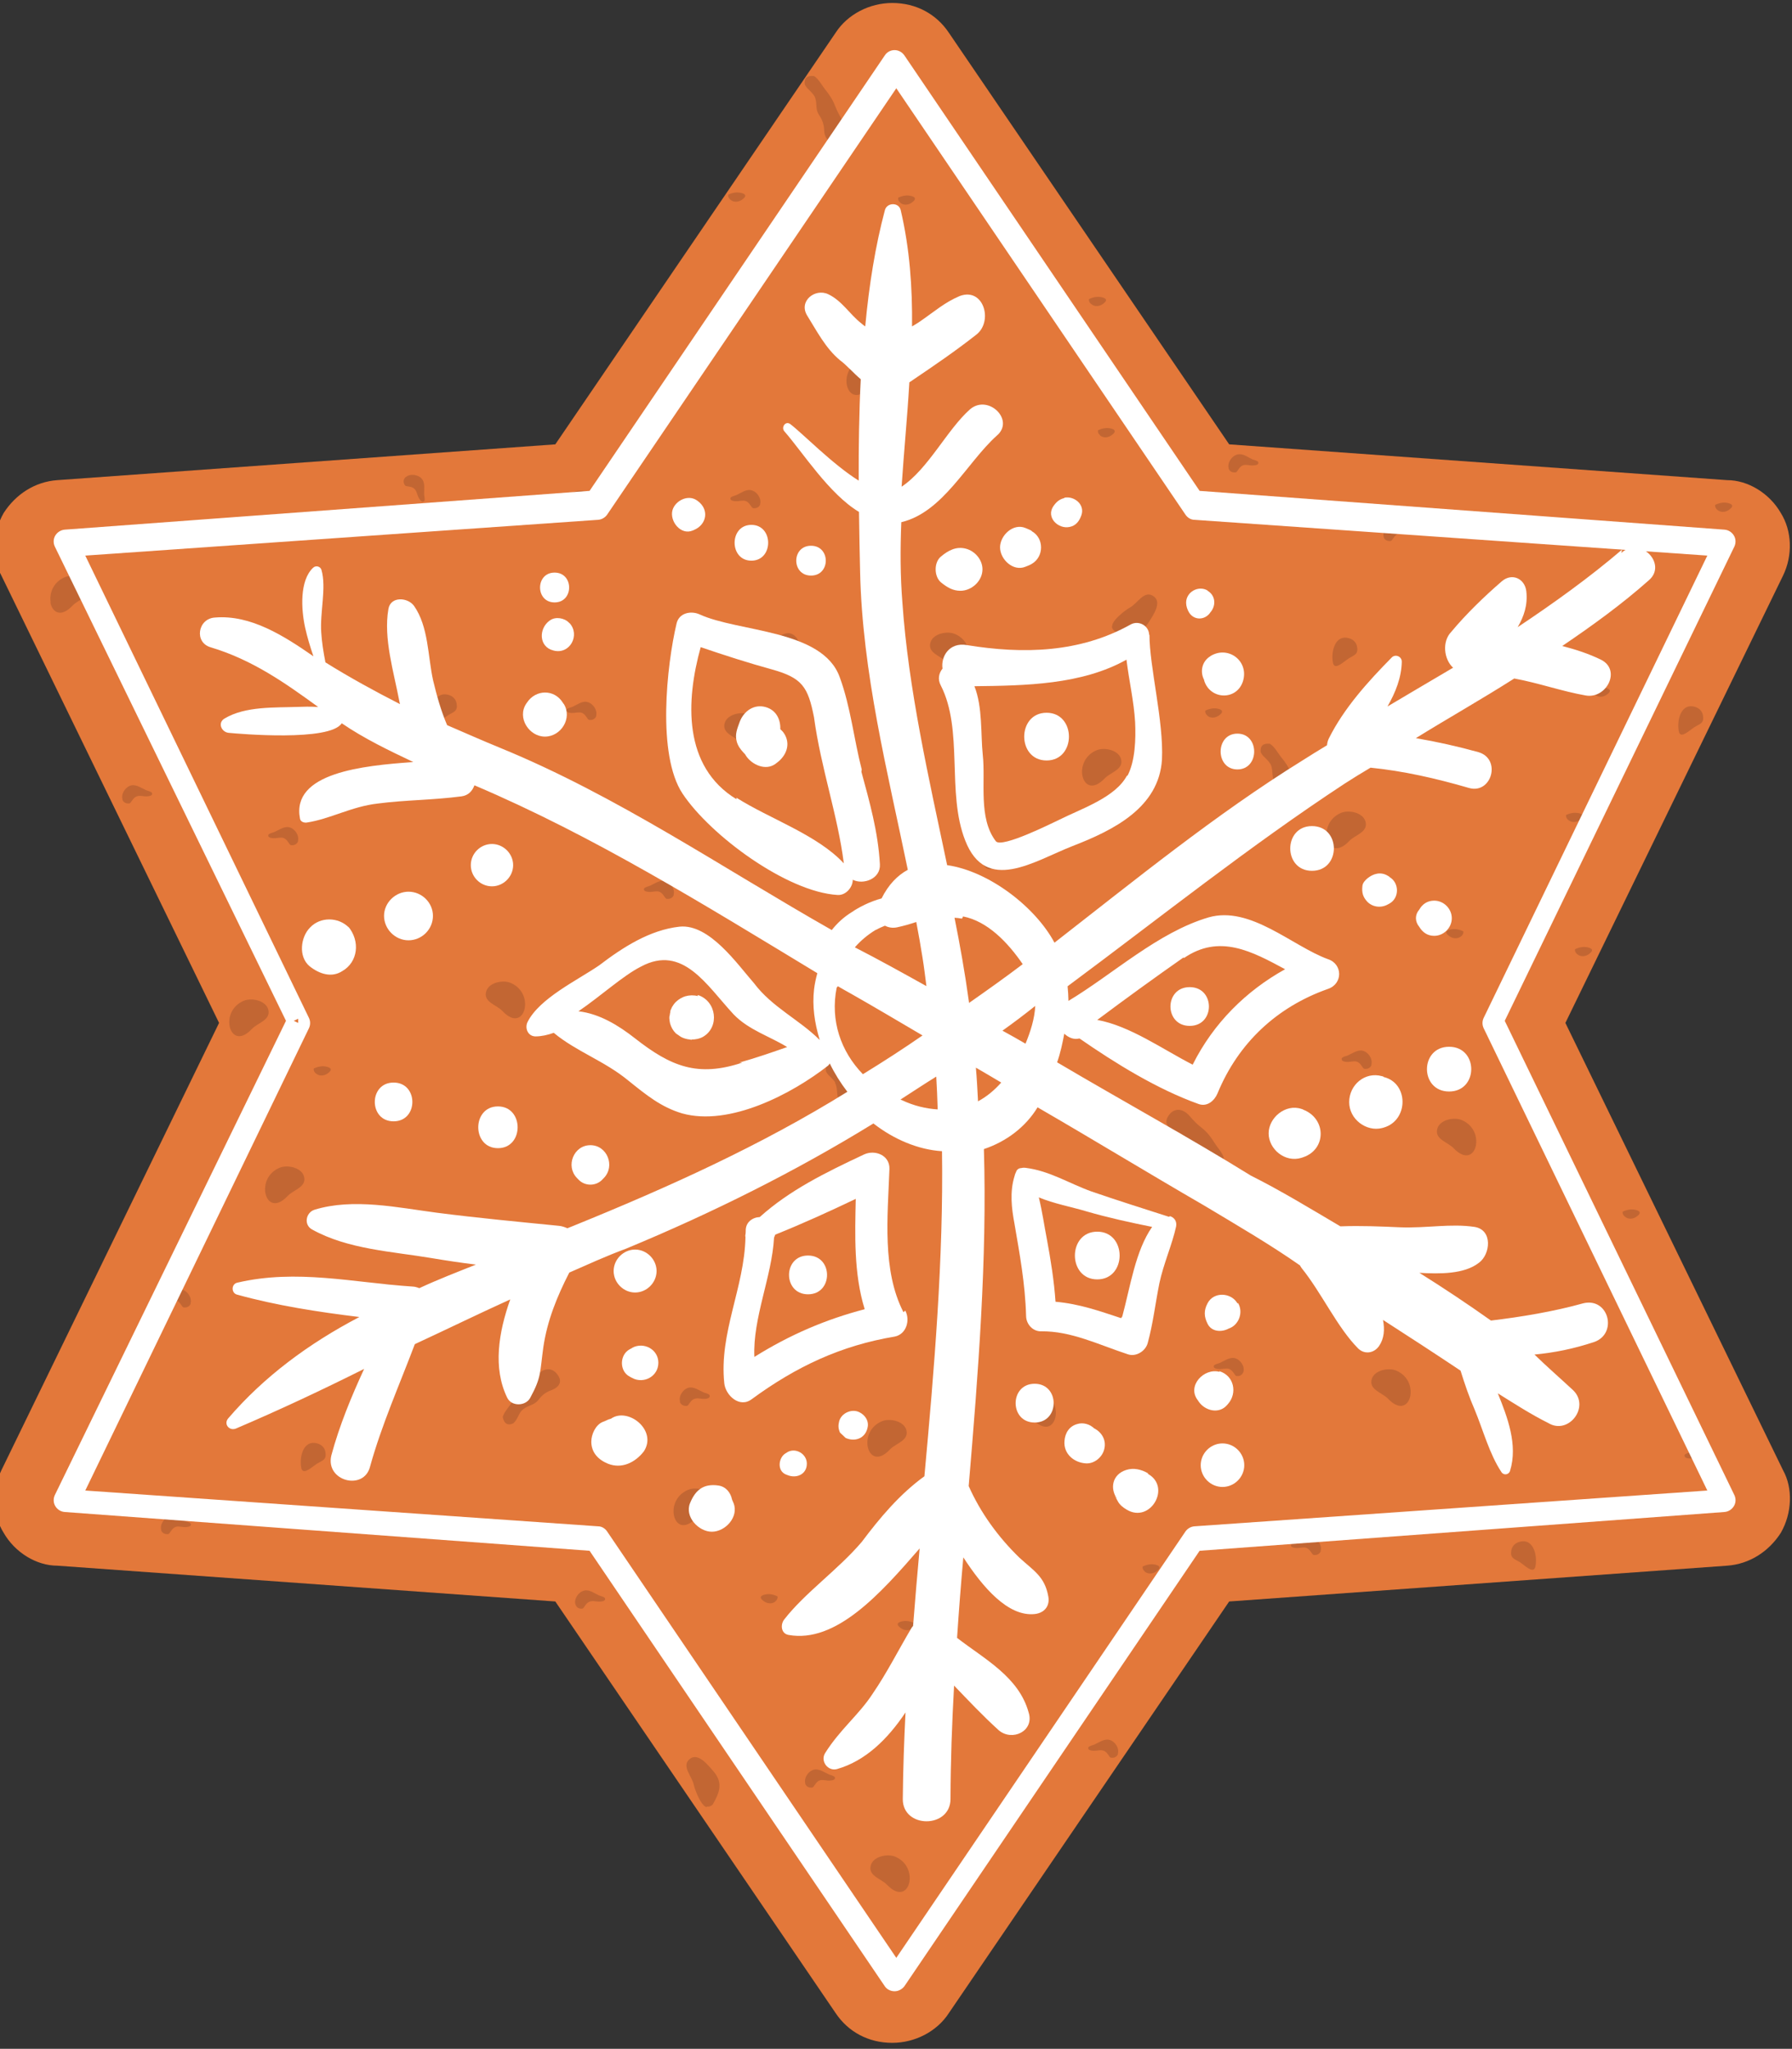 <svg width="601pt" height="687pt" version="1.2" viewBox="0 0 601 687" xmlns="http://www.w3.org/2000/svg"><rect x="0" y="0" width="601" height="687" fill="#333333" stroke="none"/><defs><clipPath id="a"><path d="m104 62h602v687h-602z"/></clipPath></defs><g transform="translate(-105 -62)"><g clip-path="url(#a)"><path d="m630 405 73-150c3.3-6.8 3-15-0.76-21-3.8-6.6-11-11-18-11l-167-12-94-138c-4.2-6.3-11-10-19-10-7.6 0-15 3.8-19 10l-94 138-167 12c-7.6 0.53-14 4.8-18 11-3.8 6.6-4.1 15-0.77 21l73 150-73 150c-3.3 6.8-3 15 0.77 21 3.8 6.6 11 11 18 11l167 12 94 138c4.2 6.3 11 10 19 10 7.6 0 15-3.8 19-10l94-138 167-12c7.6-0.54 14-4.8 18-11 3.8-6.6 4.1-15 0.76-21l-73-150" style="fill:#e3783a"/></g><path d="m206 554c-0.64-3.8 0.92-9.3 5.4-8 1.7 0.48 2.7 1.7 2.8 3.4 0.26 2.5-1.7 2.4-3.6 3.9-1.9 1.4-4.2 3.3-4.6 0.72" style="fill:#c26633"/><path d="m159 575c0.23 0.76 0.84 1.3 1.7 1.4 0.93 0.11 1-0.078 1.5-0.82 0.68-1 1.4-1.8 2.7-1.7 0.8 0.02 1.6 0.23 2.4 0.18 0.66-0.043 2-0.18 1.7-1.1-0.16-0.51-1.6-0.77-2-0.96-1.5-0.67-3.3-2-5-1.6-1.9 0.45-3.5 2.8-2.9 4.7" style="fill:#c26633"/><path d="m385 425c1.2 2.1 0.25 4.3 1.6 6.4 1.1 1.6 1.8 3.1 1.8 5.1 0.051 2 0.86 4.4 3.6 3.9 3.7-0.67 4.5-3.8 2.7-6.7-0.99-1.7-1.9-3.3-2.5-5.1-0.84-2.3-2-4-3.5-5.9-1.1-1.4-2.1-3.4-3.6-4.3-2.3-0.24-3.3 0.68-3.1 2.8 0.31 0.6 0.69 1.2 1.2 1.6 0.66 0.71 1.5 1.4 2 2.3" style="fill:#c26633"/><path d="m342 668c-1.9-0.47-4-5.9-4.3-7.5-0.57-2.8-4-6-1.7-8.4 2.9-2.9 6.4 1.7 8.4 4 3.3 3.9 1.7 7.4-0.38 11 0 0-0.9 0.92-2 0.65" style="fill:#c26633"/><path d="m331 570c-0.52-2.9 0.74-6.7 4.7-8.4 2.5-1.1 7.2-0.23 8.2 2.7 1.2 3.7-3.4 4.6-5.4 6.7-4 4.2-6.9 2.3-7.5-1" style="fill:#c26633"/><path d="m312 476c-0.52-2.9 0.74-6.7 4.7-8.4 2.5-1.1 7.2-0.23 8.2 2.7 1.2 3.7-3.4 4.6-5.4 6.7-3.9 4.2-6.9 2.3-7.5-1" style="fill:#c26633"/><path d="m396 547c-0.5-2.9 0.75-6.7 4.7-8.4 2.5-1.1 7.2-0.23 8.2 2.7 1.2 3.7-3.4 4.6-5.4 6.7-4 4.3-6.9 2.3-7.5-1" style="fill:#c26633"/><path d="m298 600c0.23 0.76 0.86 1.3 1.6 1.4 0.94 0.098 1-0.078 1.5-0.83 0.66-1 1.4-1.7 2.7-1.7 0.79 8e-3 1.6 0.23 2.4 0.17 0.68-0.035 2-0.17 1.7-1.1-0.18-0.52-1.6-0.78-2-0.97-1.5-0.67-3.3-2.1-5-1.6-1.9 0.42-3.5 2.8-2.9 4.7" style="fill:#c26633"/><path d="m363 472c0.23 0.77 0.86 1.3 1.7 1.4 0.91 0.094 1-0.078 1.5-0.82 0.66-1 1.4-1.8 2.7-1.7 0.79 0.016 1.6 0.24 2.4 0.19 0.68-0.043 2-0.19 1.7-1.2-0.18-0.5-1.6-0.77-2-0.96-1.5-0.68-3.3-2-5-1.6-1.9 0.43-3.5 2.8-2.9 4.7" style="fill:#c26633"/><path d="m333 532c0.22 0.77 0.84 1.3 1.7 1.4 0.93 0.11 1-0.066 1.5-0.81 0.67-1 1.4-1.7 2.7-1.7 0.79 0.016 1.6 0.23 2.4 0.18 0.67-0.043 2-0.18 1.7-1.2-0.17-0.52-1.6-0.76-2-0.96-1.5-0.67-3.3-2-5-1.6-1.9 0.43-3.5 2.8-2.9 4.7" style="fill:#c26633"/><path d="m375 660c0.24 0.76 0.86 1.3 1.7 1.4 0.92 0.11 1-0.078 1.5-0.82 0.67-1 1.4-1.8 2.7-1.7 0.79 0.02 1.6 0.24 2.4 0.18 0.68-0.043 2-0.18 1.7-1.1-0.17-0.51-1.6-0.77-2-0.97-1.5-0.67-3.3-2-5-1.6-1.9 0.45-3.5 2.8-2.9 4.7" style="fill:#c26633"/><path d="m280 535c1.6-1.8 4-1.6 5.5-3.5 1.2-1.6 2.4-2.6 4.3-3.3 1.9-0.66 3.9-2.2 2.6-4.6-1.8-3.3-5-3.1-7.3-0.46-1.3 1.5-2.5 2.8-4.1 4-1.9 1.5-3.1 3.1-4.4 5.2-0.96 1.5-2.5 3.1-3 4.8 0.48 2.3 1.7 3 3.6 2.1 0.48-0.48 0.89-1 1.2-1.6 0.48-0.84 0.89-1.9 1.5-2.6" style="fill:#c26633"/><path d="m182 406c-0.52-2.9 0.74-6.7 4.7-8.4 2.5-1.1 7.2-0.24 8.2 2.7 1.2 3.7-3.4 4.6-5.4 6.7-4 4.3-6.9 2.3-7.5-1" style="fill:#c26633"/><path d="m122 264c-0.52-2.9 0.74-6.7 4.6-8.4 2.5-1.1 7.2-0.23 8.2 2.7 1.2 3.7-3.4 4.6-5.4 6.7-4 4.3-6.9 2.3-7.5-1" style="fill:#c26633"/><path d="m146 330c0.22 0.77 0.86 1.3 1.7 1.4 0.91 0.11 1-0.078 1.5-0.84 0.67-1 1.4-1.7 2.7-1.7 0.79 0.016 1.6 0.23 2.4 0.17 0.66-0.051 2-0.18 1.7-1.1-0.17-0.52-1.6-0.77-2-0.97-1.5-0.67-3.3-2-5-1.6-1.9 0.44-3.5 2.8-2.9 4.7" style="fill:#c26633"/><path d="m365 599c0.65-0.53 0.87-1.1 0.77-1.7-1.3-0.65-2.8-0.96-4.1-0.64-0.45 0.098-1.3 0.28-1.5 0.81-0.17 0.6 0.66 1.2 1.1 1.5 1.1 0.79 2.7 0.94 3.8 0.027" style="fill:#c26633"/><path d="m531 318c1.2 2.1 0.23 4.3 1.6 6.4 1.1 1.6 1.8 3.1 1.8 5.1 0.051 2 0.86 4.4 3.6 3.9 3.7-0.66 4.5-3.8 2.7-6.7-1-1.7-1.9-3.3-2.6-5.1-0.83-2.3-2-4-3.5-5.8-1.1-1.4-2.1-3.4-3.7-4.4-2.3-0.23-3.3 0.68-3.1 2.8 0.32 0.6 0.69 1.2 1.2 1.6 0.66 0.72 1.5 1.4 2 2.3" style="fill:#c26633"/><path d="m459 405c-0.12-2 4.5-5.5 6-6.3 2.5-1.4 4.6-5.6 7.5-4 3.6 1.9 0.26 6.6-1.4 9.2-2.7 4.2-6.5 3.8-11 2.9 0 0-1.1-0.58-1.2-1.7" style="fill:#c26633"/><path d="m363 377c-0.65-3.8 0.9-9.3 5.3-8 1.7 0.49 2.7 1.7 2.8 3.4 0.25 2.5-1.7 2.4-3.6 3.9-1.9 1.4-4.2 3.4-4.6 0.73" style="fill:#c26633"/><path d="m552 284c-0.64-3.8 0.91-9.3 5.4-8 1.7 0.48 2.7 1.7 2.8 3.4 0.25 2.4-1.7 2.4-3.6 3.9-1.9 1.4-4.2 3.4-4.6 0.72" style="fill:#c26633"/><path d="m468 322c-0.52-2.8 0.74-6.7 4.7-8.4 2.5-1.1 7.2-0.22 8.2 2.7 1.2 3.7-3.4 4.6-5.4 6.7-4 4.2-6.9 2.3-7.5-1" style="fill:#c26633"/><path d="m194 462c-0.5-2.9 0.75-6.7 4.7-8.4 2.5-1.1 7.2-0.23 8.2 2.7 1.2 3.7-3.4 4.6-5.4 6.7-4 4.3-6.9 2.3-7.5-1" style="fill:#c26633"/><path d="m435 352c0.23 0.77 0.86 1.3 1.7 1.4 0.92 0.1 1-0.07 1.5-0.81 0.66-1 1.4-1.8 2.7-1.7 0.8 0.02 1.6 0.23 2.4 0.18 0.68-0.043 2-0.18 1.7-1.1-0.18-0.52-1.6-0.77-2-0.96-1.5-0.67-3.3-2-5-1.6-1.9 0.42-3.5 2.8-2.9 4.7" style="fill:#c26633"/><path d="m512 412c0.23 0.76 0.86 1.3 1.7 1.4 0.93 0.11 1-0.07 1.5-0.82 0.66-1 1.4-1.8 2.7-1.7 0.79 0.016 1.6 0.23 2.4 0.18 0.68-0.035 2-0.18 1.7-1.1-0.17-0.51-1.6-0.77-2-0.96-1.5-0.68-3.3-2.1-5-1.6-1.9 0.43-3.5 2.8-2.9 4.7" style="fill:#c26633"/><path d="m503 351c0.64-0.53 0.86-1.1 0.78-1.7-1.3-0.65-2.8-0.95-4.2-0.65-0.44 0.11-1.3 0.3-1.5 0.82-0.16 0.59 0.67 1.2 1.1 1.5 1.1 0.79 2.7 0.94 3.8 0.016" style="fill:#c26633"/><path d="m595 376c0.64-0.54 0.86-1.1 0.78-1.7-1.3-0.64-2.8-0.94-4.2-0.64-0.43 0.098-1.3 0.28-1.5 0.81-0.16 0.6 0.67 1.2 1.1 1.5 1.1 0.79 2.7 0.93 3.8 0.02" style="fill:#c26633"/><path d="m411 608c0.64-0.52 0.86-1.1 0.78-1.7-1.3-0.64-2.8-0.94-4.2-0.64-0.44 0.11-1.3 0.3-1.5 0.82-0.15 0.59 0.68 1.2 1.1 1.5 1.1 0.8 2.7 0.94 3.8 0.02" style="fill:#c26633"/><path d="m680 552c-0.23 0.77-0.86 1.3-1.7 1.4-0.93 0.098-1-0.078-1.5-0.82-0.68-1-1.4-1.8-2.7-1.7-0.8 0.016-1.6 0.23-2.4 0.19-0.66-0.055-2-0.19-1.7-1.2 0.17-0.5 1.6-0.76 2-0.96 1.5-0.67 3.3-2 5-1.6 1.9 0.44 3.5 2.8 2.9 4.7" style="fill:#c26633"/><path d="m616 527c-2.2 0.18-3-3.2-0.73-3.8 0.93-0.24 2.4-0.26 3 0.59 0.82 1.1-0.11 2.2-1.1 2.8-0.43 0.24-0.84 0.37-1.2 0.39" style="fill:#c26633"/><path d="m620 587c0.64-3.8-0.9-9.3-5.4-8-1.7 0.49-2.7 1.7-2.8 3.4-0.23 2.5 1.7 2.4 3.6 3.9 1.9 1.5 4.2 3.4 4.6 0.72" style="fill:#c26633"/><path d="m578 530c0.52-2.9-0.75-6.7-4.7-8.4-2.5-1.1-7.2-0.23-8.2 2.7-1.2 3.7 3.4 4.6 5.4 6.7 4 4.2 6.9 2.3 7.5-1" style="fill:#c26633"/><path d="m459 537c0.52-2.9-0.74-6.7-4.7-8.4-2.5-1.1-7.2-0.22-8.2 2.7-1.2 3.7 3.4 4.6 5.4 6.7 4 4.2 6.9 2.3 7.5-1" style="fill:#c26633"/><path d="m548 582c-0.24 0.77-0.86 1.3-1.7 1.4-0.91 0.11-1-0.07-1.5-0.81-0.68-1-1.4-1.8-2.7-1.7-0.79 0.023-1.6 0.23-2.4 0.18-0.66-0.047-2-0.18-1.7-1.1 0.17-0.52 1.6-0.77 2-0.96 1.5-0.68 3.3-2 5-1.6 1.9 0.43 3.5 2.8 2.9 4.7" style="fill:#c26633"/><path d="m522 522c-0.23 0.76-0.85 1.3-1.6 1.4-0.94 0.11-1-0.07-1.5-0.81-0.67-1-1.4-1.8-2.7-1.7-0.79 0.016-1.6 0.23-2.4 0.17-0.67-0.035-2-0.17-1.7-1.1 0.18-0.52 1.6-0.76 2-0.95 1.5-0.68 3.3-2 5-1.6 1.9 0.43 3.5 2.8 2.9 4.7" style="fill:#c26633"/><path d="m480 650c-0.22 0.77-0.85 1.3-1.7 1.4-0.93 0.086-1-0.086-1.5-0.83-0.66-1-1.4-1.7-2.7-1.7-0.79 0.02-1.6 0.23-2.4 0.18-0.66-0.035-2-0.18-1.7-1.1 0.16-0.5 1.6-0.75 2-0.96 1.5-0.68 3.3-2 5-1.6 1.9 0.42 3.5 2.8 2.9 4.7" style="fill:#c26633"/><path d="m509 448c-1.6-1.8-4-1.6-5.5-3.5-1.2-1.6-2.4-2.6-4.3-3.3-1.9-0.65-3.9-2.2-2.6-4.6 1.8-3.3 5-3.1 7.3-0.46 1.3 1.5 2.5 2.8 4.1 4 1.9 1.5 3.1 3.1 4.4 5.2 0.94 1.5 2.5 3.1 3 4.8-0.49 2.3-1.7 3-3.6 2.1-0.47-0.47-0.88-1-1.2-1.6-0.48-0.84-0.89-1.9-1.5-2.6" style="fill:#c26633"/><path d="m489 589c-0.65-0.52-0.88-1.1-0.79-1.7 1.3-0.66 2.8-0.96 4.2-0.66 0.43 0.11 1.3 0.3 1.4 0.83 0.16 0.59-0.66 1.2-1.1 1.5-1.1 0.79-2.7 0.93-3.8 0.016" style="fill:#c26633"/><path d="m410 693c0.5-2.9-0.75-6.7-4.7-8.4-2.5-1.1-7.2-0.23-8.2 2.7-1.2 3.7 3.4 4.6 5.4 6.7 4 4.2 6.9 2.3 7.5-1" style="fill:#c26633"/><path d="m444 597c-0.66-0.54-0.87-1.1-0.77-1.7 1.3-0.65 2.8-0.95 4.2-0.65 0.45 0.094 1.3 0.29 1.5 0.82 0.16 0.59-0.66 1.2-1.1 1.5-1.1 0.79-2.7 0.93-3.8 0.027" style="fill:#c26633"/><path d="m361 310c0.52-2.9-0.74-6.7-4.7-8.4-2.5-1.1-7.2-0.23-8.2 2.7-1.2 3.7 3.4 4.6 5.4 6.7 3.9 4.2 6.9 2.3 7.5-1" style="fill:#c26633"/><path d="m281 400c0.51-2.9-0.74-6.7-4.7-8.4-2.5-1.1-7.2-0.23-8.2 2.7-1.2 3.7 3.4 4.6 5.4 6.7 4 4.3 6.9 2.3 7.5-1" style="fill:#c26633"/><path d="m331 362c-0.23 0.77-0.85 1.3-1.7 1.4-0.92 0.11-1-0.07-1.5-0.81-0.66-1-1.4-1.8-2.7-1.7-0.79 0.027-1.6 0.23-2.4 0.18-0.68-0.043-2-0.18-1.7-1.1 0.18-0.52 1.6-0.77 2-0.97 1.5-0.67 3.3-2 5-1.6 1.9 0.43 3.5 2.8 2.9 4.7" style="fill:#c26633"/><path d="m250 303c-0.64-3.8 0.91-9.3 5.4-8 1.7 0.48 2.7 1.7 2.8 3.4 0.25 2.5-1.7 2.4-3.6 3.9-1.9 1.4-4.2 3.4-4.6 0.71" style="fill:#c26633"/><path d="m205 344c-0.23 0.76-0.86 1.3-1.7 1.4-0.93 0.1-1-0.078-1.5-0.82-0.67-1-1.4-1.8-2.7-1.7-0.79 0.02-1.6 0.22-2.4 0.18-0.68-0.035-2-0.18-1.7-1.1 0.16-0.51 1.6-0.77 2-0.96 1.5-0.67 3.3-2 5-1.6 1.9 0.43 3.5 2.8 2.9 4.7" style="fill:#c26633"/><path d="m305 302c-0.22 0.77-0.85 1.3-1.7 1.4-0.91 0.1-1-0.07-1.5-0.81-0.66-1-1.4-1.8-2.7-1.7-0.79 0.02-1.6 0.22-2.4 0.18-0.66-0.035-2-0.18-1.7-1.1 0.18-0.52 1.6-0.77 2-0.96 1.5-0.67 3.3-2.1 5-1.6 1.9 0.42 3.5 2.8 2.9 4.7" style="fill:#c26633"/><path d="m169 499c-0.22 0.76-0.85 1.3-1.7 1.4-0.93 0.11-1-0.07-1.5-0.81-0.67-1-1.4-1.8-2.7-1.7-0.79 0.02-1.6 0.23-2.4 0.18-0.66-0.035-2-0.18-1.7-1.1 0.17-0.52 1.6-0.77 2-0.96 1.5-0.67 3.3-2 5-1.6 1.9 0.43 3.5 2.8 2.9 4.7" style="fill:#c26633"/><path d="m269 355c-0.64-0.52-0.86-1.1-0.77-1.7 1.3-0.65 2.8-0.94 4.1-0.64 0.45 0.098 1.3 0.28 1.5 0.82 0.16 0.59-0.67 1.2-1.1 1.5-1.1 0.8-2.7 0.93-3.8 0.027" style="fill:#c26633"/><path d="m211 422c-0.65-0.52-0.87-1.1-0.78-1.7 1.3-0.64 2.8-0.95 4.2-0.64 0.44 0.11 1.3 0.29 1.5 0.82 0.17 0.59-0.66 1.2-1.1 1.5-1.1 0.79-2.7 0.94-3.8 0.02" style="fill:#c26633"/><path d="m232 495c-0.64-0.51-0.86-1.1-0.78-1.7 1.3-0.64 2.8-0.95 4.2-0.64 0.44 0.094 1.3 0.28 1.5 0.83 0.16 0.58-0.68 1.2-1.1 1.5-1.1 0.79-2.7 0.93-3.8 0.016" style="fill:#c26633"/><path d="m550 343c-0.52-2.9 0.74-6.7 4.7-8.4 2.5-1.1 7.2-0.25 8.2 2.7 1.2 3.7-3.4 4.6-5.4 6.7-3.9 4.2-6.9 2.3-7.5-1" style="fill:#c26633"/><path d="m600 446c0.51-2.9-0.75-6.7-4.7-8.4-2.5-1.1-7.2-0.24-8.2 2.7-1.2 3.7 3.4 4.6 5.4 6.7 4 4.2 6.9 2.3 7.5-1" style="fill:#c26633"/><path d="m668 307c-0.64-3.8 0.9-9.3 5.4-8 1.7 0.48 2.7 1.7 2.8 3.4 0.25 2.5-1.7 2.4-3.6 3.9-1.9 1.4-4.2 3.4-4.6 0.72" style="fill:#c26633"/><path d="m565 419c-0.22 0.76-0.85 1.3-1.7 1.4-0.92 0.1-1-0.07-1.5-0.81-0.66-1-1.4-1.8-2.7-1.7-0.79 0.023-1.6 0.23-2.4 0.19-0.67-0.043-2-0.19-1.7-1.2 0.17-0.52 1.6-0.76 2-0.96 1.5-0.67 3.3-2 5-1.6 1.9 0.43 3.5 2.8 2.9 4.7" style="fill:#c26633"/><path d="m478 272c-0.11-2 4.5-5.5 6-6.3 2.5-1.4 4.6-5.6 7.5-4 3.6 1.9 0.27 6.6-1.4 9.2-2.8 4.2-6.6 3.8-11 2.9 0 0-1.1-0.58-1.2-1.7" style="fill:#c26633"/><path d="m517 219c0.23 0.77 0.85 1.3 1.7 1.4 0.93 0.11 1-0.07 1.5-0.81 0.66-1 1.4-1.8 2.7-1.7 0.79 0.027 1.6 0.24 2.4 0.18 0.68-0.043 2-0.18 1.7-1.1-0.17-0.52-1.6-0.76-2-0.96-1.5-0.68-3.2-2.1-5-1.6-1.9 0.43-3.5 2.8-2.9 4.7" style="fill:#c26633"/><path d="m569 242c0.22 0.77 0.85 1.3 1.7 1.4 0.92 0.11 1-0.07 1.5-0.81 0.66-1 1.4-1.8 2.7-1.7 0.79 0.016 1.6 0.23 2.4 0.18 0.67-0.043 2-0.18 1.7-1.1-0.17-0.52-1.6-0.77-2-0.97-1.5-0.67-3.3-2-5-1.6-1.9 0.42-3.5 2.8-2.9 4.7" style="fill:#c26633"/><path d="m373 279c-0.23 0.77-0.86 1.3-1.7 1.4-0.93 0.1-1-0.07-1.5-0.83-0.66-1-1.4-1.7-2.7-1.7-0.79 0.016-1.6 0.22-2.4 0.18-0.68-0.043-2-0.18-1.7-1.1 0.18-0.52 1.6-0.77 2-0.96 1.5-0.67 3.3-2 5-1.6 1.9 0.44 3.5 2.8 2.9 4.7" style="fill:#c26633"/><path d="m634 382c-0.64-0.52-0.86-1.1-0.78-1.7 1.3-0.65 2.8-0.96 4.2-0.65 0.43 0.11 1.3 0.3 1.5 0.82 0.16 0.59-0.68 1.2-1.1 1.5-1.1 0.79-2.7 0.95-3.8 0.016" style="fill:#c26633"/><path d="m681 233c-0.64-0.52-0.86-1.1-0.78-1.7 1.3-0.65 2.8-0.96 4.2-0.65 0.45 0.11 1.3 0.3 1.5 0.83 0.16 0.59-0.68 1.2-1.1 1.5-1.1 0.79-2.7 0.95-3.8 0.027" style="fill:#c26633"/><path d="m567 304c-0.65-0.52-0.86-1.1-0.77-1.7 1.3-0.66 2.8-0.95 4.1-0.64 0.45 0.094 1.3 0.29 1.5 0.83 0.16 0.58-0.67 1.2-1.1 1.5-1.1 0.79-2.7 0.93-3.8 0.023" style="fill:#c26633"/><path d="m650 470c-0.66-0.51-0.88-1.1-0.79-1.7 1.3-0.64 2.8-0.94 4.2-0.64 0.45 0.11 1.3 0.3 1.5 0.83 0.16 0.59-0.65 1.2-1.1 1.5-1.1 0.79-2.7 0.94-3.8 0.016" style="fill:#c26633"/><path d="m631 337c-0.66-0.52-0.87-1.1-0.79-1.7 1.3-0.64 2.8-0.94 4.2-0.64 0.45 0.094 1.3 0.29 1.5 0.82 0.16 0.59-0.67 1.2-1.1 1.5-1.1 0.78-2.7 0.93-3.8 0.02" style="fill:#c26633"/><path d="m510 302c-0.65-0.53-0.86-1.1-0.78-1.7 1.3-0.66 2.8-0.95 4.2-0.66 0.44 0.11 1.3 0.3 1.4 0.83 0.16 0.59-0.66 1.2-1.1 1.5-1.1 0.79-2.7 0.94-3.8 0.027" style="fill:#c26633"/><path d="m640 295c-0.66-0.53-0.86-1.1-0.79-1.7 1.3-0.65 2.8-0.95 4.2-0.65 0.45 0.11 1.3 0.3 1.5 0.82 0.16 0.6-0.66 1.2-1.1 1.5-1.1 0.8-2.7 0.95-3.8 0.027" style="fill:#c26633"/><path d="m378 94c1.3 2.1 0.25 4.3 1.6 6.4 1.1 1.6 1.7 3.1 1.8 5.1 0.043 2 0.87 4.4 3.6 3.9 3.7-0.66 4.5-3.8 2.7-6.7-0.98-1.7-1.9-3.3-2.6-5.1-0.84-2.3-2-3.9-3.5-5.8-1.1-1.4-2.1-3.4-3.6-4.3-2.3-0.24-3.4 0.68-3.1 2.8 0.3 0.6 0.69 1.2 1.2 1.6 0.65 0.72 1.5 1.4 2 2.3" style="fill:#c26633"/><path d="m342 178c0.65-0.53 0.86-1.1 0.78-1.7-1.3-0.65-2.8-0.96-4.2-0.64-0.45 0.098-1.3 0.3-1.5 0.83-0.16 0.59 0.67 1.2 1.1 1.5 1.1 0.79 2.7 0.93 3.8 0.027" style="fill:#c26633"/><path d="m302 229c0.66-0.53 0.88-1.1 0.79-1.7-1.3-0.66-2.8-0.95-4.2-0.66-0.45 0.098-1.3 0.29-1.5 0.83-0.16 0.59 0.68 1.2 1.1 1.5 1.1 0.77 2.7 0.92 3.8 0.016" style="fill:#c26633"/><path d="m389 191c-0.52-2.8 0.74-6.7 4.7-8.4 2.5-1.1 7.2-0.24 8.2 2.7 1.2 3.7-3.4 4.6-5.4 6.7-4 4.3-6.9 2.3-7.5-1" style="fill:#c26633"/><path d="m430 283c0.5-2.8-0.75-6.7-4.7-8.4-2.5-1.1-7.2-0.23-8.2 2.7-1.2 3.7 3.4 4.6 5.4 6.7 4 4.2 6.9 2.3 7.5-1" style="fill:#c26633"/><path d="m241 222c-0.58 0.55-0.77 1.3-0.51 2.1 0.32 0.88 0.52 0.88 1.4 1 1.2 0.16 2.2 0.51 2.7 1.7 0.33 0.73 0.48 1.5 0.88 2.2 0.34 0.59 1.1 1.7 1.8 1 0.38-0.39-0.016-1.7-0.027-2.2-0.059-1.6 0.41-3.8-0.72-5.2-1.2-1.5-4.1-1.9-5.5-0.56" style="fill:#c26633"/><path d="m360 231c-0.23 0.77-0.86 1.3-1.7 1.4-0.92 0.1-1-0.07-1.5-0.82-0.68-1-1.4-1.8-2.7-1.7-0.8 0.02-1.6 0.23-2.4 0.18-0.66-0.043-2-0.18-1.7-1.1 0.17-0.5 1.6-0.76 2-0.96 1.5-0.67 3.3-2.1 5-1.6 1.9 0.43 3.5 2.8 2.9 4.7" style="fill:#c26633"/><path d="m474 208c-0.64-0.52-0.87-1.1-0.77-1.7 1.3-0.66 2.8-0.95 4.2-0.65 0.43 0.11 1.3 0.29 1.4 0.83 0.17 0.59-0.66 1.2-1.1 1.5-1.1 0.8-2.7 0.95-3.8 0.035" style="fill:#c26633"/><path d="m407 130c-0.64-0.52-0.86-1.1-0.77-1.7 1.3-0.64 2.8-0.94 4.1-0.64 0.45 0.098 1.3 0.28 1.5 0.82 0.16 0.6-0.67 1.2-1.1 1.5-1.1 0.79-2.7 0.93-3.8 0.02" style="fill:#c26633"/><path d="m471 164c-0.65-0.52-0.87-1.1-0.78-1.7 1.3-0.65 2.8-0.94 4.2-0.65 0.45 0.11 1.3 0.29 1.5 0.82 0.16 0.59-0.68 1.2-1.1 1.5-1.1 0.79-2.7 0.94-3.8 0.016" style="fill:#c26633"/><path d="m421 221c-0.66-0.52-0.88-1.1-0.79-1.7 1.3-0.64 2.8-0.94 4.2-0.64 0.45 0.1 1.3 0.29 1.5 0.82 0.16 0.6-0.66 1.2-1.1 1.5-1.1 0.78-2.7 0.93-3.8 8e-3" style="fill:#c26633"/><path d="m424 171c-0.64-0.52-0.86-1.1-0.78-1.7 1.3-0.65 2.8-0.96 4.2-0.65 0.45 0.11 1.3 0.29 1.5 0.82 0.16 0.59-0.66 1.2-1.1 1.5-1.1 0.79-2.7 0.95-3.8 0.02" style="fill:#c26633"/><path d="m350 129c-0.66-0.54-0.86-1.1-0.78-1.7 1.3-0.66 2.8-0.95 4.2-0.64 0.45 0.094 1.3 0.29 1.5 0.82 0.16 0.6-0.66 1.2-1.1 1.5-1.1 0.79-2.7 0.94-3.8 0.035" style="fill:#c26633"/><path d="m205 405 3.6-1.7-75-155 172-12c1.2-0.09 2.3-0.73 3-1.7l97-143 97 143c0.69 1 1.8 1.7 3 1.7l172 12-75 155c-0.54 1.1-0.54 2.4 0 3.5l75 155-172 12c-1.2 0.086-2.3 0.73-3 1.7l-97 143-97-143c-0.69-1-1.8-1.7-3-1.7l-172-12 75-155c0.54-1.1 0.54-2.4 0-3.5l-3.6 1.7-3.6-1.7-78 160c-0.57 1.2-0.52 2.6 0.13 3.7 0.65 1.1 1.8 1.9 3.2 2l176 13 99 146c0.73 1.1 2 1.7 3.3 1.7 1.3 0 2.5-0.66 3.3-1.7l99-146 176-13c1.3-0.094 2.5-0.84 3.2-2 0.66-1.1 0.71-2.5 0.13-3.7l-77-159 77-159c0.57-1.2 0.52-2.6-0.13-3.7-0.66-1.1-1.8-1.9-3.2-2l-176-13-99-146c-0.74-1.1-2-1.8-3.3-1.8-1.3 0-2.6 0.66-3.3 1.8l-99 146-176 13c-1.3 0.098-2.5 0.84-3.2 2-0.66 1.1-0.71 2.5-0.13 3.7l78 160 3.6-1.7-3.6-1.7 3.6 1.7" style="fill:#fff"/><path d="m309 538c-0.25 0.12-0.43 0.2-0.79 0.36-0.36 0.16-0.71 0.32-1.1 0.45-2.4 1-3.8 4.2-3.8 6.6 0 3.7 2.4 6.1 5.6 7.4 4.5 1.8 9-0.28 12-4.1 4.7-7.1-5.3-15-11-11" style="fill:#fff"/><path d="m317 514c-0.3 0.15-0.57 0.3-0.87 0.47-3.4 1.9-3.4 7.3 0 9.1 0.3 0.16 0.57 0.32 0.87 0.48 3.9 2.1 8.8-0.52 8.8-5.1 0-4.5-4.9-7.1-8.8-5" style="fill:#fff"/><path d="m318 481c-3.9 0-7.2 3.3-7.2 7.2 0 3.9 3.3 7.2 7.2 7.2 3.9 0 7.2-3.3 7.2-7.2 0-3.9-3.3-7.2-7.2-7.2" style="fill:#fff"/><path d="m303 446c-5.6 0-8.4 7-4.5 11l0.56 0.58c2.1 2.2 5.8 2.2 7.9 0l0.56-0.58c3.9-4 1.1-11-4.5-11" style="fill:#fff"/><path d="m272 433c-8.8 0-8.8 14 0 14 8.8 0 8.8-14 0-14" style="fill:#fff"/><path d="m237 425c-8.4 0-8.4 13 0 13 8.4 0 8.4-13 0-13" style="fill:#fff"/><path d="m222 373c-3.6-3.6-9.6-3.6-13 0-3.2 3.2-4 9.8-0.17 13 3.4 2.7 7.5 3.9 11 1.6 5.2-3 6.1-10 1.9-15" style="fill:#fff"/><path d="m242 361c-4.4 0-8.2 3.7-8.2 8.1 0 4.4 3.7 8.2 8.2 8.2 4.5 0 8.2-3.7 8.2-8.2 0-4.4-3.7-8.1-8.2-8.1" style="fill:#fff"/><path d="m270 345c-3.9 0-7.1 3.2-7.1 7.1 0 3.9 3.2 7.1 7.1 7.1 3.9 0 7.1-3.3 7.1-7.1 0-3.9-3.3-7.1-7.1-7.1" style="fill:#fff"/><path d="m294 298-0.26-0.41c-2.9-4.6-9.1-4.4-12 0l-0.28 0.41c-3.1 4.7 1 11 6.3 11 5.4 0 9.3-6.2 6.3-11" style="fill:#fff"/><path d="m296 271-0.18-0.2c-1.5-1.6-4.5-2.1-6.3-0.82l-0.22 0.14c-3.7 2.7-3.6 8.8 1.3 10 5.5 1.5 9.1-5.2 5.4-9.2" style="fill:#fff"/><path d="m291 254c-6.5 0-6.5 10 0 10 6.5 0 6.5-10 0-10" style="fill:#fff"/><path d="m339 230-0.27-0.21c-3-2.1-7.3 0.11-8.2 3.3-1 3.7 2.8 8.5 6.8 6.8l0.33-0.14c4.4-1.8 5.3-6.9 1.3-9.8" style="fill:#fff"/><path d="m357 238c-7.5 0-7.5 12 0 12 7.5 0 7.5-12 0-12" style="fill:#fff"/><path d="m377 245c-6.6 0-6.6 10 0 10 6.6 0 6.6-10 0-10" style="fill:#fff"/><path d="m429 246c-3.3-0.9-6 0.59-8.4 2.6-2.4 1.9-2.4 6.7 0 8.7 2 1.6 3.9 2.8 6.5 2.8 3.8 0 7.4-3.3 7.4-7.2 0-3.2-2.5-6.1-5.5-6.9" style="fill:#fff"/><path d="m451 240c-0.66-0.38-1.4-0.66-2.1-0.96-4.1-1.7-8.5 2.5-8.5 6.5 0 4 4.4 8.2 8.5 6.5 0.73-0.3 1.5-0.56 2.1-0.94 4.2-2.4 4.2-8.7 0-11" style="fill:#fff"/><path d="m462 229c-1.7 0.39-2.7 1.3-3.7 2.7-2.6 3.8 1.6 7.8 5.4 7 2.2-0.43 3.3-2 4-4 1.2-3.6-2.5-6.5-5.8-5.8" style="fill:#fff"/><path d="m510 260c-3.1-1.8-7.2 0.49-7.2 4.1 0.02 1.2 0.39 2.3 1 3.3 1.7 2.7 5.3 2.6 7.1 0l-0.98 0.84c2.9-2 3.3-6.3 0-8.2" style="fill:#fff"/><path d="m511 282c-2.9 1.7-3.6 5.2-2.2 7.9l0.094 0.43c2.1 6.4 11 6.6 13 0 2-6.8-5.1-12-11-8.3" style="fill:#fff"/><path d="m520 308c-7.5 0-7.5 12 0 12 7.5 0 7.5-12 0-12" style="fill:#fff"/><path d="m545 339c-9.7 0-9.7 15 0 15 9.8 0 9.8-15 0-15" style="fill:#fff"/><path d="m571 356-0.58-0.35c-2.3-1.4-4.8-0.76-6.8 0.87-0.79 0.68-1.6 1.5-1.7 2.6-0.24 2.2 0.18 3.7 1.7 5.3 1.8 1.8 4.6 2.1 6.8 0.87l0.58-0.31c3.4-1.9 3.3-7 0-8.9" style="fill:#fff"/><path d="m586 364c-2.3 0-4 1.2-5 3-1.5 1.7-1.5 4 0 5.8 1.1 1.8 2.7 3 5 3 3.2 0 5.9-2.7 5.9-5.9 0-3.2-2.7-5.9-5.9-5.9" style="fill:#fff"/><path d="m591 413c-9.9 0-9.9 15 0 15 9.9 0 9.9-15 0-15" style="fill:#fff"/><path d="m569 423-0.51-0.14c-5.7-1.6-11 2.9-11 8.7 0 5.8 5.8 10 11 8.7l0.51-0.14c8.5-2.4 8.5-15 0-17" style="fill:#fff"/><path d="m542 434-0.52-0.16c-5.3-1.8-11 2.9-11 8.2 0 5.3 5.5 9.9 11 8.2l0.52-0.18c7.9-2.6 7.9-13 0-16" style="fill:#fff"/><path d="m515 546c-4 0-7.3 3.3-7.3 7.3 0 4 3.3 7.3 7.3 7.3 4 0 7.3-3.3 7.3-7.3 0-4-3.3-7.3-7.3-7.3" style="fill:#fff"/><path d="m514 522c-5.2-1.4-11 4.7-7.3 9.5l0.31 0.46c2.1 3.1 6.8 4.3 9.5 1.2l0.33-0.38c3.2-3.6 2.1-9.5-2.9-11" style="fill:#fff"/><path d="m520 499c-2.2-3.7-8-3.9-10 0-1.3 2.4-1.2 4.5-0.043 6.8 1.3 2.8 4.7 3 7.1 1.7 3.4-1.1 5-5.4 3.2-8.5" style="fill:#fff"/><path d="m350 565v-0.043l-0.066-0.18 0.043 0.15 0.023 0.07" style="fill:#fff"/><path d="m351 566-0.2-0.5-0.2-0.46-8e-3 0.035-0.016-0.11c-0.65-1.5-0.67-1.6-0.043-0.15-0.53-2.3-2-4.3-4.6-4.7-5-0.71-7.7 1.5-9.5 5.9-1.9 4.6 2.9 9.6 7.3 9.6 4.5 0 9.1-4.9 7.3-9.6" style="fill:#fff"/><path d="m369 549-0.49 0.29c-2.4 1.4-3 5.8 0 7.1l0.49 0.19c3 1.3 6.6-0.12 6.6-3.8 0-3.3-3.8-5.5-6.6-3.8" style="fill:#fff"/><path d="m394 536-0.38-0.23c-2.6-1.7-6.5-0.051-7.2 2.9-0.34 1.4-0.27 2.4 0.3 3.7 0.64 0.59 1.3 1.2 1.9 1.8 2.9 1.3 6.2 0.33 7.2-2.9l0.11-0.41c0.55-1.9-0.37-3.8-2-4.9" style="fill:#fff"/><path d="m452 526c-8.5 0-8.5 13 0 13 8.5 0 8.5-13 0-13" style="fill:#fff"/><path d="m472 541c-1.5-1.5-3.8-2.1-5.7-1.5-2.7 0.73-4.1 3-4.3 5.7-0.35 4.3 3.2 7.3 7.3 7.5 2.7 0.11 5.3-2 6-4.6 0.86-3.1-0.7-5.7-3.2-7.1" style="fill:#fff"/><path d="m490 556c-2.3-1.3-4.8-1.9-7.3-1.1-4.7 1.5-5.5 6.2-3.1 9.6l-0.28-0.27c-1.2-1.9 0.22 0.45 0.59 1.2 0.63 1.2 1.8 2.1 3 2.8 7.9 4.7 15-7.6 7.1-12" style="fill:#fff"/><path d="m352 330c-18-11-17-33-12-51 7.9 2.7 16 5.3 24 7.5 10 2.8 12 5.8 14 16 2.3 17 8 33 10 49-8.9-9.6-25-15-36-22zm42-10c-2.6-10-3.7-21-7.4-31-5.8-16-34-15-47-21-2.9-1.3-6.9-0.48-7.7 3.1-3.3 14-6.6 44 2 57 9.3 14 35 33 52 34 2.7 0.2 5.1-2.5 5.1-5.1 3.6 1.8 9.4-0.35 9.1-5.2-0.61-11-3.5-21-6.2-31" style="fill:#fff"/><path d="m368 308c-0.36-0.62-0.86-1.1-1.3-1.5 0.11-3.3-1.4-6.4-4.9-7.4-3.9-1.1-7.3 1.3-8.7 4.9-0.82 2.3-1.7 4.2-1 6.7 0.39 1.4 1.2 2.5 2.2 3.6l0.48 0.5 0.098 0.11c0.086 0.14 0.22 0.33 0.39 0.63 2 2.9 6.5 5 9.8 2.6l0.49-0.38c3.1-2.3 4.7-6.1 2.5-9.7" style="fill:#fff"/><path d="m365 476c9.2-3.7 18-7.7 27-12-0.25 12-0.71 25 3 37-13 3.4-25 8.5-37 16-0.59-13 5.9-27 6.6-40zm43 26c-7.2-14-5.3-32-4.7-48 0.17-4.6-4.8-6.6-8.5-4.9-13 6.1-25 12-35 21-2.4 0.1-4.8 1.7-4.7 4.7 0 0.25-0.035 0.51-0.035 0.77-0.11 0.42-0.15 0.86-0.051 1.3-0.37 17-8.9 32-7.1 49 0.44 4 5.1 8.4 9.2 5.3 15-11 30-18 48-21 3.9-0.82 5.2-5.5 3.5-8.7" style="fill:#fff"/><path d="m481 504c-7.3-2.4-14-4.8-22-5.5-0.47-6.9-1.6-14-2.9-21-0.87-4.4-1.5-9.1-2.7-14 5 2.1 11 3.2 16 4.7 7.2 2.1 15 3.8 22 5.2-5.6 8-7.3 20-10 30zm16-34c-8.7-2.8-17-5.4-26-8.5-7.5-2.7-14-6.9-22-7.9-0.57-0.07-1.1-0.035-1.5 0.078-0.7 0-1.4 0.39-1.7 1.2l-0.086 0.23c-0.21 0.38-0.35 0.79-0.44 1.2-1.7 5.4-0.98 11-0.043 16 1.7 10 3.6 20 3.9 31 0.078 2.8 2.3 5.2 5.1 5.1 10-0.098 19 4.4 29 7.7 2.8 0.98 6-1.1 6.7-3.8 1.8-6.6 2.5-13 3.9-20 1.4-6.6 4.3-13 5.6-19 0.33-1.6-0.44-3-2-3.5" style="fill:#fff"/><path d="m449 412c-2.6-1.5-5.2-3-7.8-4.4 3.8-2.7 7.5-5.5 11-8.3-0.21 4.3-1.6 8.7-3.4 13zm-16 19c-0.21-3.8-0.39-7.5-0.71-11 2.9 1.7 5.7 3.3 8.5 5-2.4 2.7-5 4.8-7.8 6.3zm-26-0.3c3.9-2.5 7.8-5.1 12-7.7 0.23 3.6 0.35 7.2 0.48 11-3.9-0.23-8-1.2-12-3.1zm-21-38c1.5 0.85 2.9 1.7 4.4 2.5 8.1 4.6 16 9.3 24 14-6.5 4.5-13 8.7-20 13-7.4-7.6-11-18-8.8-29zm13-19c0.92-0.54 1.9-0.91 2.8-1.3 1.1 0.59 2.5 0.86 4 0.56 2.2-0.46 4.4-1.1 6.5-1.8 0.77 4.1 1.5 8.1 2.1 12 0.52 3.2 0.89 6.3 1.3 9.5-7.9-4.4-16-8.9-24-13 2-2.3 4.3-4.2 6.9-5.8zm29-4.4c8.2 1.6 15 8.7 20 16-5.8 4.4-12 8.8-18 13l-0.07-0.56c-1.3-9.5-3-19-4.8-28 0.82 0.055 1.6 0.12 2.5 0.3zm74 14c12-8.3 23-2.2 34 3.7-13 7.2-24 18-31 32-10-5.1-21-13-32-15 9.5-7.1 19-14 29-21zm-148 35c-15 5-24 1.3-36-8.1-5.6-4.4-12-8.3-19-9.1 7.5-5.1 15-12 21-15 14-7.5 22 6.3 31 16 5.1 5.3 12 7.3 18 11-5.2 1.8-10 3.5-16 5.2zm295-172c-11 9.4-23 18-35 26 2.1-3.6 3.4-7.4 2.9-12-0.49-4.3-4.8-6.3-8.2-3.4-5.9 5.1-12 11-17 17-3.1 3.2-2.5 9.1 0.63 12-7.4 4.4-15 8.8-22 13 2.7-4.7 4.7-9.7 4.8-15 0.035-1.8-2.2-2.7-3.4-1.4-8 8.1-16 17-21 27-0.42 0.79-0.6 1.6-0.68 2.4-2.8 1.7-5.6 3.4-8.4 5.2-29 18-56 40-83 61-6.4-12-22-24-36-26-6.1-29-13-59-15-88-0.73-9-0.73-18-0.37-27 14-3.3 22-20 32-29 6.2-5.2-2.8-14-8.9-8.9-7.8 6.9-14 20-23 26 0.79-12 1.9-23 2.6-35 0.47-0.3 0.95-0.6 1.4-0.94 7.1-4.8 14-9.5 21-15 5.8-4.4 2.6-16-5.5-13-5 2.1-8.5 5.2-13 8.3-0.95 0.69-2 1.3-3 1.9 0.13-13-0.75-26-3.8-39-0.63-2.7-4.6-2.6-5.3 0-3.2 12-5.3 25-6.6 39-0.48-0.37-0.98-0.7-1.4-1.1-3.9-3.1-6.4-7.5-11-9.7-4.4-2.1-10 2.3-7.1 7.1 3.3 5.3 6.2 11 11 15 2.3 1.7 4.5 4.3 7 6.4-0.57 11-0.73 23-0.69 34-8.7-5.4-19-16-23-19-1.6-1.1-3.1 1.2-1.9 2.5 6.2 7.1 15 21 25 27 0.098 6.8 0.22 14 0.37 20 0.74 34 9.2 67 16 100-3.5 1.9-6.5 5-8.8 9.6-3.8 0.99-7.7 3-10 4.6-2.6 1.6-4.8 3.6-6.7 6-37-21-72-45-111-61-6.1-2.5-12-5.1-18-7.7-2.1-4.9-3.5-10-4.7-15-1.8-8.1-1.5-18-6.4-25-2.1-2.9-7.9-3.3-8.6 1.1-1.7 9.8 1.8 21 3.7 31 0.043 0.29 0.13 0.56 0.18 0.84-8.4-4.3-17-9-25-14-0.66-3.4-1.2-6.8-1.4-10-0.48-6.8 1.8-15 0.078-21-0.35-1.2-1.9-1.6-2.8-0.73-4.6 4.3-4 14-2.7 20 0.74 3.3 1.7 6.5 2.8 9.7-9.8-6.8-21-14-33-13-5.8 0.32-7.1 8.4-1.4 10 14 4.2 25 12 36 20-2.7-0.19-5.2-0.094-6.4-0.043-8.1 0.3-18-0.3-25 3.9-2.4 1.4-1.1 4.5 1.3 4.8 3.6 0.35 34 3 38-3.2 7.6 5.2 16 9.2 24 13-17 1.2-41 3.6-38 19 0.17 1 1.3 1.4 2.2 1.3 8-1.2 15-5.4 24-6.4 9.2-1.2 18-1.1 28-2.4 2.3-0.33 3.6-1.8 4.3-3.7 40 17 77 40 115 63-0.5 1.8-0.88 3.6-1.1 5.4-0.63 5.6 0.11 11 1.9 17-6.8-6.8-16-11-22-19-5.7-6.5-15-20-25-19-10 1.1-19 6.9-27 13-7.3 5-20 11-24 19-1 2.1 0.18 4.8 2.7 4.8 2-0.012 4-0.46 6.1-1.2 7.6 6.3 17 9.4 25 16 6.1 4.9 11 8.9 18 11 16 4.5 37-6.6 49-16 0.23-0.19 0.39-0.46 0.57-0.73 1.6 3.3 3.6 6.5 5.9 9.5-29 18-60 32-92 45-0.61 0.25-1.2 0.5-1.9 0.76-0.89-0.39-1.8-0.71-2.8-0.81-14-1.4-27-2.6-41-4.4-13-1.7-28-5-41-1-2.9 0.92-3.7 5-0.86 6.6 12 6.7 27 7.4 40 9.6 5.1 0.85 10 1.6 15 2.2-6.3 2.5-13 5.1-19 7.9-0.68-0.28-1.4-0.48-2.1-0.53-20-1.3-39-6-59-1.3-2 0.49-2 3.5 0 4 13 3.6 27 5.8 41 7.5-17 8.9-32 20-44 34-1.6 1.9 0.38 4.3 2.6 3.4 15-6.4 29-13 43-20-4.3 9.3-8.3 19-11 29-2.1 8.7 11 12 13 3.7 3.9-14 9.7-27 15-41 11-5.1 21-10 32-15-3.9 11-5.9 23-1 33 1.5 3 6.2 2.8 7.7 0 3.8-7 3.2-8.4 4.4-17 1.3-8.9 4.6-17 8.7-25 6.2-2.7 12-5.4 19-8 29-12 57-26 83-42 6.8 5.3 15 8.8 23 9.3 0.52 36-2.6 73-5.9 109-8.3 6-15 14-21 22-8 9.4-19 17-26 26-1.3 1.6-1.2 4.7 1.4 5.2 16 2.9 31-14 44-29-0.79 8.7-1.5 17-2.2 26-0.19 0.23-0.38 0.43-0.54 0.69-4.4 7.4-8.2 15-13 22-4.6 7.1-11 12-16 20-1.6 2.7 1 6.1 4 5.3 9.5-2.7 17-10 23-19-0.48 9.6-0.81 19-0.91 29-0.1 10 16 10 16 0 0.043-13 0.49-25 1.2-38 4.9 5.1 9.5 10 15 15 4.5 3.8 12 0.29 10-6-3.3-12-15-18-24-25 0.61-9.2 1.3-18 2.1-27 6.5 10 15 20 24 19 3.2-0.36 5.1-2.7 4.5-5.9-1.2-6.7-4.9-8.6-9.7-13-7.1-6.9-13-15-17-24 3.2-38 6.2-76 5.1-113 7.5-2.5 14-7.4 18-14 19 11 37 22 56 33 11 6.6 22 13 32 20 0.18 0.3 0.34 0.63 0.56 0.9 6.7 8.3 12 20 19 27 2.2 2.1 5.4 1.5 7-0.91 1.7-2.5 1.9-5.5 1.3-8.7 8.7 5.6 17 11 26 17 1.4 4.5 2.9 8.9 4.7 13 2.9 7 5 15 9 21 0.72 1.2 2.5 0.96 2.9-0.39 2.7-8.7-0.87-18-4.1-26 5.6 3.5 11 7 17 10 6.7 4 14-5.4 8.3-11-4.3-4-8.8-7.9-13-12 6.7-0.64 13-1.9 20-4.2 8-2.8 4.9-15-3.6-13-10 2.8-21 4.6-31 5.8-7.9-5.6-16-11-24-16 6.7 0.36 15 0.53 20-3.4 3.8-2.8 4.7-11-1.5-12-8-1.2-16 0.47-25 0.13-6.6-0.29-13-0.58-20-0.32-10-5.9-20-12-30-17-21-13-43-25-65-38 1.1-3.1 1.8-6.4 2.4-9.6 1.4 1.3 3.2 2.1 5.1 1.6 12 8.3 26 17 40 22 2.9 1 5.3-1.2 6.3-3.6 7-17 20-29 37-35 5.1-1.7 5-8.4 0-10-12-4.4-26-18-40-14-17 5-32 19-47 28-0.031-1.7-0.13-3.3-0.29-4.9 31-23 61-47 93-68 2.8-1.8 5.7-3.6 8.6-5.3 11 1.1 22 3.6 33 6.8 7.6 2.2 11-9.7 3.2-12-6.8-1.9-14-3.5-21-4.7 11-6.8 22-13 33-20 8.2 1.5 16 4.3 24 5.7 6.9 1.2 12-8.5 5.1-12-4.1-2-8.4-3.4-13-4.6 9.9-6.7 20-14 29-22 6.4-5.4-2.8-15-9.2-9.2" style="fill:#fff"/><path d="m504 393c-8.6 0-8.6 13 0 13 8.6 0 8.6-13 0-13" style="fill:#fff"/><path d="m456 301c-10 0-10 16 0 16 10 0 10-16 0-16" style="fill:#fff"/><path d="m483 322c-3.9 7.4-15 11-23 15-1.9 0.87-19 9.5-21 7.1-6-7.8-3.4-20-4.4-29-0.72-6.8-8e-3 -16-2.8-23 17-0.2 36-0.47 51-8.9 0.86 7.1 2.5 14 2.9 21 0.25 5.5 0.062 13-2.6 18zm7.4-47c8e-3 -3.2-3.5-5.1-6.2-3.6-17 9.5-36 10-55 6.9-5.8-1-8.7 3.8-8.1 7.9-1.2 1.5-1.7 3.5-0.6 5.6 7.7 15 1.9 36 8.2 52 7 18 23 7 36 1.9 14-5.4 29-13 30-29 0.61-13-4.2-31-4.2-42" style="fill:#fff"/><path d="m376 483c-8.5 0-8.5 13 0 13 8.5 0 8.5-13 0-13" style="fill:#fff"/><path d="m339 396c-1.3-0.35-2.8-0.32-4 0.051l0.043-0.051c-0.61 0.18-1.2 0.43-1.7 0.72l-0.043 0.02c-0.57 0.33-1.1 0.73-1.6 1.2-0.53 0.52-0.95 1.1-1.3 1.7l-0.25 0.57c-0.14 0.34-0.32 0.64-0.42 1l0.15-0.14c-0.14 0.48-0.23 0.96-0.27 1.4-0.2 0.39-0.18 1.3 0.12 2.7 0.37 1.3 1 2.4 1.9 3.3 0.21 0.21 0.48 0.31 0.7 0.5 0.26 0.21 0.54 0.4 0.83 0.58 0.31 0.2 0.61 0.35 0.95 0.48 0.43 0.18 0.88 0.3 1.4 0.41 0.3 0.062 0.6 0.11 0.92 0.14l0.56 0.098-0.07-0.11c1.3 8e-3 2.7-0.24 3.9-0.93 5.6-3.3 4.5-12-1.8-14" style="fill:#fff"/><path d="m473 475c-10 0-10 16 0 16 10 0 10-16 0-16" style="fill:#fff"/></g></svg>
